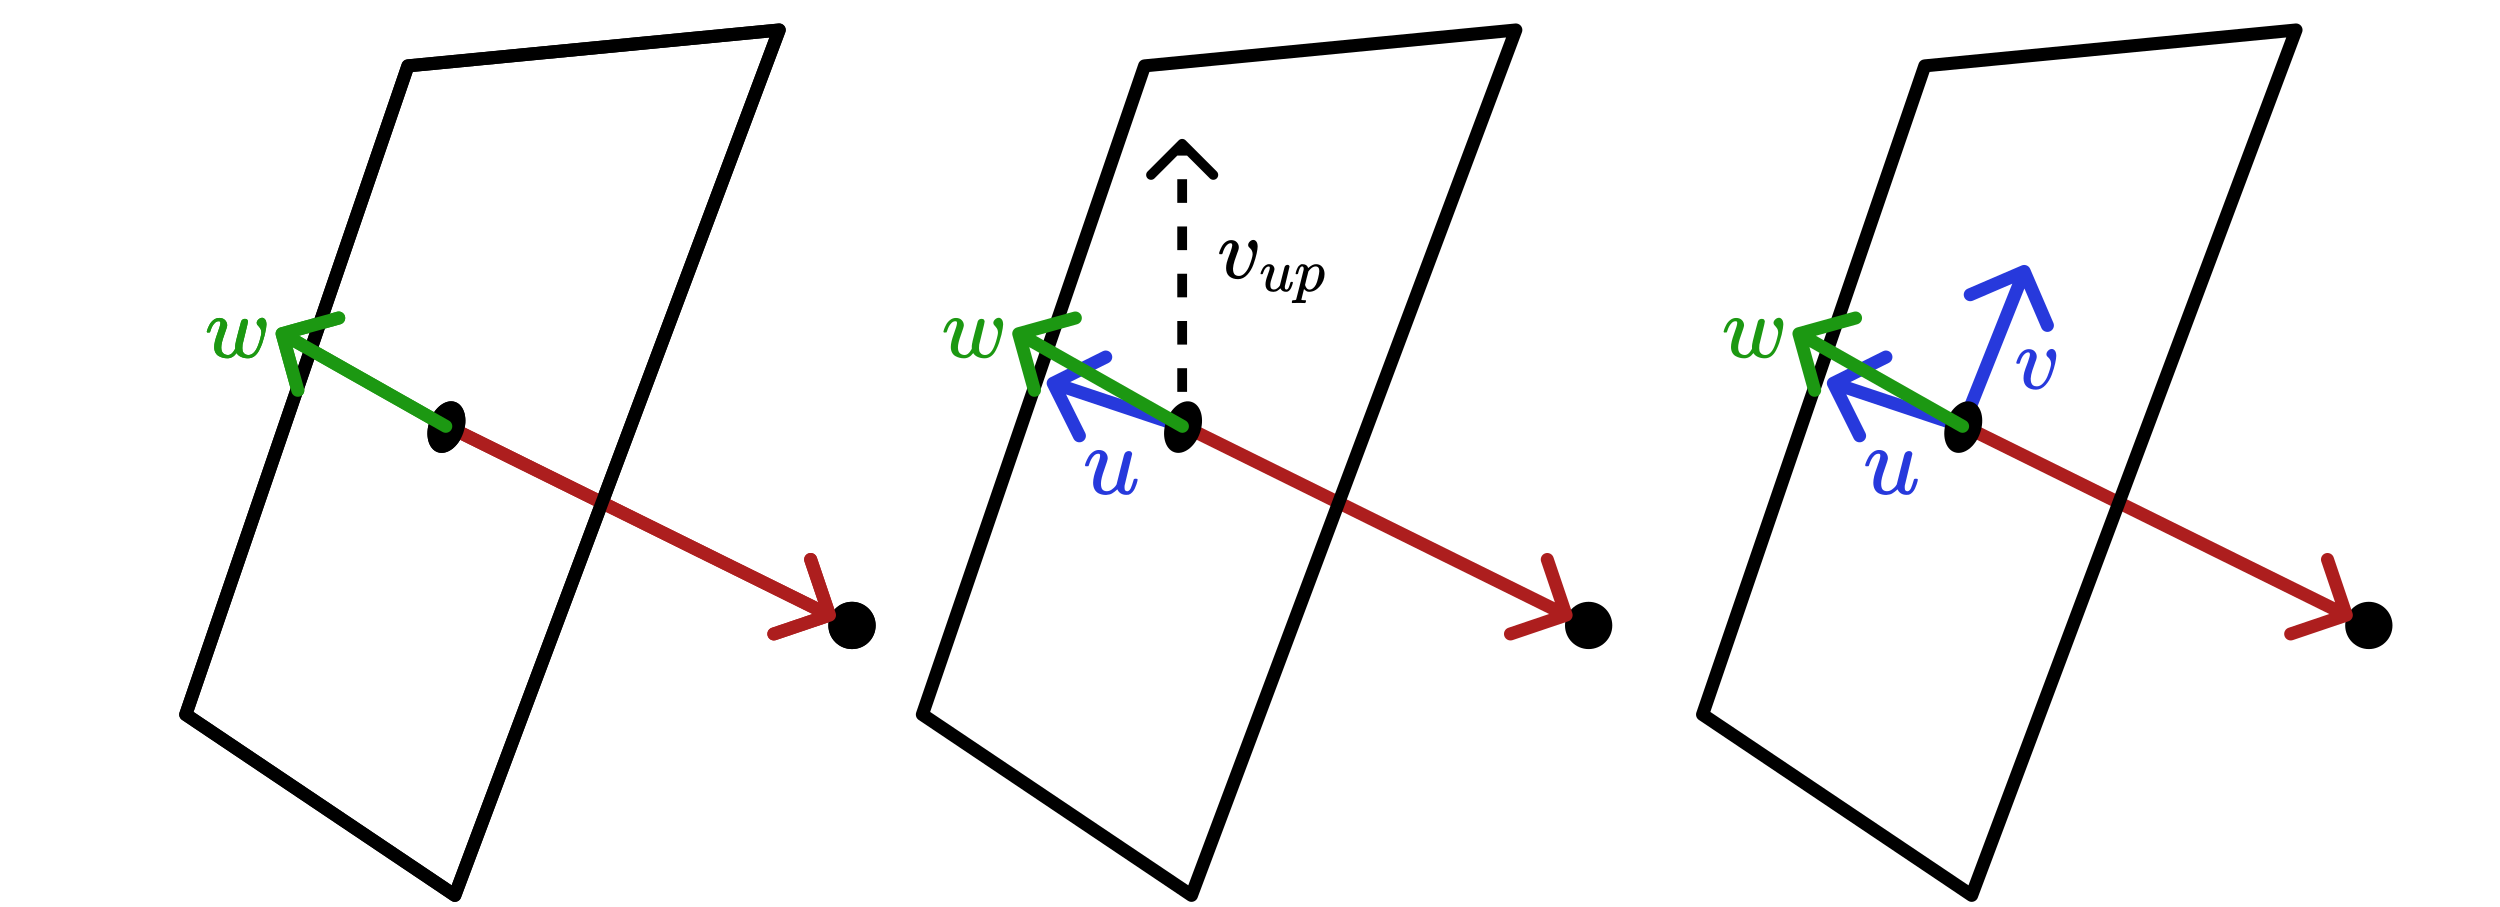 <svg width="100%" viewBox="0 0 1533 556" fill="none" xmlns="http://www.w3.org/2000/svg">
<circle cx="522.452" cy="383.524" r="14.5" fill="black"/>
<path d="M275.14 257.31C273.159 256.331 270.76 257.143 269.781 259.123C268.802 261.103 269.614 263.502 271.595 264.481L275.14 257.31ZM509.917 380.984C512.009 380.276 513.132 378.005 512.424 375.913L500.884 341.812C500.176 339.72 497.906 338.597 495.813 339.305C493.721 340.013 492.598 342.284 493.306 344.376L503.564 374.688L473.252 384.945C471.16 385.653 470.037 387.924 470.745 390.016C471.453 392.109 473.724 393.231 475.816 392.523L509.917 380.984ZM271.595 264.481L506.862 380.781L510.407 373.609L275.14 257.31L271.595 264.481Z" fill="#AD1E1E"/>
<path d="M113.892 438.154L250.146 40.391L477.802 18.387L278.921 549.02L113.892 438.154Z" stroke="black" stroke-width="8" stroke-linecap="round" stroke-linejoin="round"/>
<path d="M157.398 198.029C157.398 197.262 157.745 196.55 158.438 195.893C159.132 195.235 159.899 194.888 160.739 194.852C161.396 194.852 161.998 195.181 162.546 195.838C163.094 196.495 163.386 197.536 163.422 198.96C163.422 200.018 163.075 202.118 162.382 205.258C161.834 207.303 161.341 208.982 160.903 210.297C160.465 211.611 159.826 213.09 158.986 214.733C158.146 216.376 157.142 217.617 155.974 218.457C154.805 219.297 153.491 219.717 152.03 219.717C150.424 219.717 149 219.425 147.758 218.841C146.517 218.256 145.623 217.471 145.075 216.485C145.038 216.522 144.984 216.595 144.911 216.705C143.414 218.713 141.588 219.717 139.434 219.717C138.484 219.717 137.572 219.607 136.695 219.388C135.819 219.169 134.961 218.822 134.121 218.348C133.281 217.873 132.606 217.161 132.095 216.212C131.584 215.262 131.328 214.112 131.328 212.761C131.328 210.79 131.949 208.124 133.19 204.765C134.432 201.406 135.071 199.27 135.107 198.357C135.107 198.321 135.107 198.284 135.107 198.248C135.107 197.919 135.107 197.7 135.107 197.59C135.107 197.481 135.034 197.353 134.888 197.207C134.742 197.061 134.541 196.988 134.285 196.988H134.066C133.227 196.988 132.46 197.335 131.766 198.029C131.072 198.722 130.525 199.471 130.123 200.274C129.721 201.077 129.411 201.844 129.192 202.574C128.973 203.305 128.827 203.706 128.754 203.779C128.681 203.852 128.389 203.889 127.878 203.889H127.111C126.892 203.67 126.782 203.505 126.782 203.396C126.782 203.177 126.928 202.666 127.22 201.862C127.512 201.059 127.932 200.128 128.48 199.069C129.028 198.01 129.831 197.061 130.89 196.221C131.949 195.381 133.135 194.962 134.45 194.962C136.02 194.962 137.225 195.418 138.065 196.331C138.904 197.244 139.324 198.302 139.324 199.507C139.324 200.165 138.722 202.136 137.517 205.422C136.312 208.708 135.709 211.246 135.709 213.035C135.709 214.715 136.093 215.901 136.86 216.595C137.626 217.289 138.594 217.654 139.762 217.69C141.332 217.69 142.72 216.577 143.925 214.35L144.199 213.857V212.597C144.199 212.487 144.199 212.323 144.199 212.104C144.199 211.885 144.217 211.739 144.253 211.666C144.29 211.593 144.308 211.465 144.308 211.282C144.308 211.1 144.326 210.936 144.363 210.79C144.399 210.644 144.454 210.406 144.527 210.078C144.6 209.749 144.655 209.439 144.691 209.147C144.728 208.854 144.838 208.416 145.02 207.832C145.203 207.248 145.349 206.664 145.458 206.079C145.568 205.495 145.769 204.71 146.061 203.724C147.12 199.562 147.722 197.317 147.868 196.988C148.343 196.002 149.128 195.509 150.223 195.509C150.917 195.509 151.391 195.692 151.647 196.057C151.903 196.422 152.049 196.769 152.085 197.097C152.085 197.572 151.556 199.909 150.497 204.108C149.438 208.307 148.854 210.717 148.744 211.337C148.671 211.739 148.635 212.378 148.635 213.254V213.638C148.635 214.185 148.69 214.715 148.799 215.226C148.909 215.737 149.255 216.266 149.84 216.814C150.424 217.362 151.245 217.654 152.304 217.69C154.897 217.69 156.96 215.463 158.493 211.009C158.822 210.169 159.187 208.982 159.588 207.449C159.99 205.915 160.209 204.82 160.246 204.163C160.246 202.958 160.008 202.008 159.534 201.315C159.059 200.621 158.584 200.037 158.11 199.562C157.635 199.087 157.398 198.576 157.398 198.029Z" fill="#1C9812"/>
<ellipse cx="273.745" cy="261.896" rx="10.936" ry="16.312" transform="rotate(19.299 273.745 261.896)" fill="black"/>
<path d="M271.369 264.88C273.291 265.968 275.732 265.291 276.82 263.368C277.908 261.445 277.231 259.005 275.308 257.917L271.369 264.88ZM171.929 200.773C169.8 201.364 168.553 203.568 169.143 205.697L178.764 240.388C179.354 242.516 181.558 243.764 183.687 243.173C185.816 242.583 187.063 240.379 186.473 238.25L177.921 207.413L208.758 198.862C210.886 198.272 212.133 196.067 211.543 193.939C210.953 191.81 208.748 190.563 206.62 191.153L171.929 200.773ZM275.308 257.917L174.968 201.146L171.028 208.109L271.369 264.88L275.308 257.917Z" fill="#1C9812"/>
<circle cx="522.452" cy="383.524" r="14.5" fill="black"/>
<path d="M275.14 257.31C273.159 256.331 270.76 257.143 269.781 259.123C268.802 261.103 269.614 263.502 271.595 264.481L275.14 257.31ZM509.917 380.984C512.009 380.276 513.132 378.005 512.424 375.913L500.884 341.812C500.176 339.72 497.906 338.597 495.813 339.305C493.721 340.013 492.598 342.284 493.306 344.376L503.564 374.688L473.252 384.945C471.16 385.653 470.037 387.924 470.745 390.016C471.453 392.109 473.724 393.231 475.816 392.523L509.917 380.984ZM271.595 264.481L506.862 380.781L510.407 373.609L275.14 257.31L271.595 264.481Z" fill="#AD1E1E"/>
<path d="M113.892 438.154L250.146 40.391L477.802 18.387L278.921 549.02L113.892 438.154Z" stroke="black" stroke-width="8" stroke-linecap="round" stroke-linejoin="round"/>
<path d="M157.398 198.029C157.398 197.262 157.745 196.55 158.438 195.893C159.132 195.235 159.899 194.888 160.739 194.852C161.396 194.852 161.998 195.181 162.546 195.838C163.094 196.495 163.386 197.536 163.422 198.96C163.422 200.018 163.075 202.118 162.382 205.258C161.834 207.303 161.341 208.982 160.903 210.297C160.465 211.611 159.826 213.09 158.986 214.733C158.146 216.376 157.142 217.617 155.974 218.457C154.805 219.297 153.491 219.717 152.03 219.717C150.424 219.717 149 219.425 147.758 218.841C146.517 218.256 145.623 217.471 145.075 216.485C145.038 216.522 144.984 216.595 144.911 216.705C143.414 218.713 141.588 219.717 139.434 219.717C138.484 219.717 137.572 219.607 136.695 219.388C135.819 219.169 134.961 218.822 134.121 218.348C133.281 217.873 132.606 217.161 132.095 216.212C131.584 215.262 131.328 214.112 131.328 212.761C131.328 210.79 131.949 208.124 133.19 204.765C134.432 201.406 135.071 199.27 135.107 198.357C135.107 198.321 135.107 198.284 135.107 198.248C135.107 197.919 135.107 197.7 135.107 197.59C135.107 197.481 135.034 197.353 134.888 197.207C134.742 197.061 134.541 196.988 134.285 196.988H134.066C133.227 196.988 132.46 197.335 131.766 198.029C131.072 198.722 130.525 199.471 130.123 200.274C129.721 201.077 129.411 201.844 129.192 202.574C128.973 203.305 128.827 203.706 128.754 203.779C128.681 203.852 128.389 203.889 127.878 203.889H127.111C126.892 203.67 126.782 203.505 126.782 203.396C126.782 203.177 126.928 202.666 127.22 201.862C127.512 201.059 127.932 200.128 128.48 199.069C129.028 198.01 129.831 197.061 130.89 196.221C131.949 195.381 133.135 194.962 134.45 194.962C136.02 194.962 137.225 195.418 138.065 196.331C138.904 197.244 139.324 198.302 139.324 199.507C139.324 200.165 138.722 202.136 137.517 205.422C136.312 208.708 135.709 211.246 135.709 213.035C135.709 214.715 136.093 215.901 136.86 216.595C137.626 217.289 138.594 217.654 139.762 217.69C141.332 217.69 142.72 216.577 143.925 214.35L144.199 213.857V212.597C144.199 212.487 144.199 212.323 144.199 212.104C144.199 211.885 144.217 211.739 144.253 211.666C144.29 211.593 144.308 211.465 144.308 211.282C144.308 211.1 144.326 210.936 144.363 210.79C144.399 210.644 144.454 210.406 144.527 210.078C144.6 209.749 144.655 209.439 144.691 209.147C144.728 208.854 144.838 208.416 145.02 207.832C145.203 207.248 145.349 206.664 145.458 206.079C145.568 205.495 145.769 204.71 146.061 203.724C147.12 199.562 147.722 197.317 147.868 196.988C148.343 196.002 149.128 195.509 150.223 195.509C150.917 195.509 151.391 195.692 151.647 196.057C151.903 196.422 152.049 196.769 152.085 197.097C152.085 197.572 151.556 199.909 150.497 204.108C149.438 208.307 148.854 210.717 148.744 211.337C148.671 211.739 148.635 212.378 148.635 213.254V213.638C148.635 214.185 148.69 214.715 148.799 215.226C148.909 215.737 149.255 216.266 149.84 216.814C150.424 217.362 151.245 217.654 152.304 217.69C154.897 217.69 156.96 215.463 158.493 211.009C158.822 210.169 159.187 208.982 159.588 207.449C159.99 205.915 160.209 204.82 160.246 204.163C160.246 202.958 160.008 202.008 159.534 201.315C159.059 200.621 158.584 200.037 158.11 199.562C157.635 199.087 157.398 198.576 157.398 198.029Z" fill="#1C9812"/>
<ellipse cx="273.745" cy="261.896" rx="10.936" ry="16.312" transform="rotate(19.299 273.745 261.896)" fill="black"/>
<path d="M271.369 264.88C273.291 265.968 275.732 265.291 276.82 263.368C277.908 261.445 277.231 259.005 275.308 257.917L271.369 264.88ZM171.929 200.773C169.8 201.364 168.553 203.568 169.143 205.697L178.764 240.388C179.354 242.516 181.558 243.764 183.687 243.173C185.816 242.583 187.063 240.379 186.473 238.25L177.921 207.413L208.758 198.862C210.886 198.272 212.133 196.067 211.543 193.939C210.953 191.81 208.748 190.563 206.62 191.153L171.929 200.773ZM275.308 257.917L174.968 201.146L171.028 208.109L271.369 264.88L275.308 257.917Z" fill="#1C9812"/>
<path d="M725.968 87.115C725.383 86.529 724.433 86.529 723.847 87.115L714.301 96.661C713.715 97.247 713.715 98.197 714.301 98.782C714.887 99.368 715.837 99.368 716.422 98.782L724.908 90.297L733.393 98.782C733.979 99.368 734.929 99.368 735.514 98.782C736.1 98.197 736.1 97.247 735.514 96.661L725.968 87.115ZM726.408 262.007L726.408 254.764L723.408 254.764L723.408 262.007L726.408 262.007ZM726.408 240.278L726.408 225.792L723.408 225.792L723.408 240.278L726.408 240.278ZM726.408 211.306L726.408 196.82L723.408 196.82L723.408 211.306L726.408 211.306ZM726.408 182.334L726.408 167.848L723.408 167.848L723.408 182.334L726.408 182.334ZM726.408 153.362L726.408 138.876L723.408 138.876L723.408 153.362L726.408 153.362ZM726.408 124.391L726.408 109.905L723.408 109.905L723.408 124.391L726.408 124.391ZM726.408 95.419L726.408 88.176L723.408 88.176L723.408 95.419L726.408 95.419ZM727.029 86.055C725.857 84.883 723.958 84.883 722.786 86.055L703.695 105.146C702.523 106.318 702.523 108.217 703.695 109.389C704.866 110.561 706.766 110.561 707.937 109.389L724.908 92.418L741.878 109.389C743.05 110.561 744.949 110.561 746.121 109.389C747.292 108.217 747.292 106.318 746.121 105.146L727.029 86.055ZM727.908 262.007L727.908 254.764L721.908 254.764L721.908 262.007L727.908 262.007ZM727.908 240.278L727.908 225.792L721.908 225.792L721.908 240.278L727.908 240.278ZM727.908 211.306L727.908 196.82L721.908 196.82L721.908 211.306L727.908 211.306ZM727.908 182.334L727.908 167.848L721.908 167.848L721.908 182.334L727.908 182.334ZM727.908 153.362L727.908 138.876L721.908 138.876L721.908 153.362L727.908 153.362ZM727.908 124.391L727.908 109.905L721.908 109.905L721.908 124.391L727.908 124.391ZM727.908 95.419L727.908 88.176L721.908 88.176L721.908 95.419L727.908 95.419Z" fill="black"/>
<circle cx="974.155" cy="383.524" r="14.5" fill="black"/>
<path d="M726.842 257.31C724.862 256.331 722.463 257.143 721.484 259.123C720.505 261.103 721.317 263.502 723.297 264.481L726.842 257.31ZM961.62 380.984C963.712 380.276 964.834 378.005 964.126 375.913L952.587 341.812C951.879 339.72 949.608 338.597 947.516 339.305C945.423 340.013 944.301 342.284 945.009 344.376L955.266 374.688L924.955 384.945C922.862 385.653 921.74 387.924 922.448 390.016C923.156 392.109 925.426 393.231 927.519 392.523L961.62 380.984ZM723.297 264.481L958.565 380.781L962.11 373.609L726.842 257.31L723.297 264.481Z" fill="#AD1E1E"/>
<path d="M565.594 438.154L701.849 40.391L929.505 18.387L730.624 549.02L565.594 438.154Z" stroke="black" stroke-width="8" stroke-linecap="round" stroke-linejoin="round"/>
<path d="M665.3 285.363C665.3 285.038 665.483 284.409 665.848 283.475C666.214 282.541 666.722 281.484 667.371 280.307C668.021 279.129 668.915 278.113 670.052 277.26C671.189 276.408 672.388 275.961 673.647 275.92C675.515 275.92 676.916 276.428 677.85 277.443C678.784 278.459 679.252 279.657 679.252 281.038C679.252 281.769 678.561 284.043 677.18 287.861C675.799 291.679 675.109 294.542 675.109 296.451C675.109 298.198 675.393 299.416 675.962 300.107C676.53 300.797 677.383 301.163 678.52 301.203C679.658 301.244 680.734 300.899 681.749 300.168C682.765 299.437 683.516 298.746 684.004 298.096L684.674 297.061C684.755 296.898 685.527 293.811 686.989 287.8C688.207 282.926 688.938 280.083 689.182 279.271C689.426 278.459 689.71 277.87 690.035 277.504C690.726 276.895 691.457 276.59 692.228 276.59C692.919 276.59 693.426 276.793 693.751 277.2C694.076 277.606 694.239 277.992 694.239 278.357L689.609 297.731C689.568 297.934 689.548 298.259 689.548 298.706C689.548 299.721 689.69 300.391 689.974 300.716C690.258 301.041 690.685 301.224 691.254 301.264C692.147 301.143 692.858 300.513 693.386 299.376C693.914 298.239 694.523 296.451 695.214 294.014C695.295 293.69 695.701 293.527 696.432 293.527C697.204 293.527 697.59 293.71 697.59 294.075C697.549 294.278 697.508 294.563 697.468 294.928C697.427 295.294 697.244 295.944 696.919 296.878C696.595 297.812 696.249 298.685 695.884 299.498C695.518 300.31 695.01 301.082 694.361 301.813C693.711 302.544 692.98 303.051 692.167 303.336C691.842 303.417 691.355 303.458 690.705 303.458C688.025 303.458 686.177 302.32 685.161 300.046C685.08 300.087 684.857 300.29 684.491 300.655C684.125 301.021 683.76 301.325 683.394 301.569C683.029 301.813 682.582 302.117 682.054 302.483C681.526 302.848 680.937 303.092 680.287 303.214C679.637 303.336 678.947 303.437 678.216 303.519C676.429 303.519 674.845 303.153 673.464 302.422C671.352 301.163 670.296 299.01 670.296 295.964C670.296 293.649 671.007 290.623 672.428 286.886C673.85 283.15 674.56 280.774 674.56 279.758C674.56 279.718 674.56 279.677 674.56 279.636C674.56 279.271 674.56 279.027 674.56 278.905C674.56 278.784 674.479 278.641 674.317 278.479C674.154 278.316 673.931 278.235 673.647 278.235H673.403C672.469 278.235 671.616 278.621 670.844 279.393C670.072 280.164 669.463 280.997 669.016 281.891C668.57 282.784 668.224 283.637 667.981 284.449C667.737 285.262 667.575 285.709 667.493 285.79C667.412 285.871 667.087 285.912 666.519 285.912H665.666C665.422 285.668 665.3 285.485 665.3 285.363Z" fill="#2739DC"/>
<path d="M609.101 198.029C609.101 197.262 609.447 196.55 610.141 195.893C610.835 195.235 611.602 194.888 612.441 194.852C613.099 194.852 613.701 195.181 614.249 195.838C614.797 196.495 615.089 197.536 615.125 198.96C615.125 200.018 614.778 202.118 614.085 205.258C613.537 207.303 613.044 208.982 612.606 210.297C612.168 211.611 611.529 213.09 610.689 214.733C609.849 216.376 608.845 217.617 607.677 218.457C606.508 219.297 605.194 219.717 603.733 219.717C602.127 219.717 600.703 219.425 599.461 218.841C598.22 218.256 597.325 217.471 596.778 216.485C596.741 216.522 596.686 216.595 596.613 216.705C595.116 218.713 593.291 219.717 591.137 219.717C590.187 219.717 589.274 219.607 588.398 219.388C587.522 219.169 586.664 218.822 585.824 218.348C584.984 217.873 584.309 217.161 583.798 216.212C583.286 215.262 583.031 214.112 583.031 212.761C583.031 210.79 583.652 208.124 584.893 204.765C586.134 201.406 586.773 199.27 586.81 198.357C586.81 198.321 586.81 198.284 586.81 198.248C586.81 197.919 586.81 197.7 586.81 197.59C586.81 197.481 586.737 197.353 586.591 197.207C586.445 197.061 586.244 196.988 585.988 196.988H585.769C584.93 196.988 584.163 197.335 583.469 198.029C582.775 198.722 582.228 199.471 581.826 200.274C581.424 201.077 581.114 201.844 580.895 202.574C580.676 203.305 580.53 203.706 580.457 203.779C580.384 203.852 580.092 203.889 579.58 203.889H578.814C578.595 203.67 578.485 203.505 578.485 203.396C578.485 203.177 578.631 202.666 578.923 201.862C579.215 201.059 579.635 200.128 580.183 199.069C580.731 198.01 581.534 197.061 582.593 196.221C583.652 195.381 584.838 194.962 586.153 194.962C587.723 194.962 588.928 195.418 589.767 196.331C590.607 197.244 591.027 198.302 591.027 199.507C591.027 200.165 590.425 202.136 589.22 205.422C588.015 208.708 587.412 211.246 587.412 213.035C587.412 214.715 587.796 215.901 588.562 216.595C589.329 217.289 590.297 217.654 591.465 217.69C593.035 217.69 594.423 216.577 595.628 214.35L595.901 213.857V212.597C595.901 212.487 595.901 212.323 595.901 212.104C595.901 211.885 595.92 211.739 595.956 211.666C595.993 211.593 596.011 211.465 596.011 211.282C596.011 211.1 596.029 210.936 596.066 210.79C596.102 210.644 596.157 210.406 596.23 210.078C596.303 209.749 596.358 209.439 596.394 209.147C596.431 208.854 596.54 208.416 596.723 207.832C596.906 207.248 597.052 206.664 597.161 206.079C597.271 205.495 597.471 204.71 597.764 203.724C598.822 199.562 599.425 197.317 599.571 196.988C600.046 196.002 600.831 195.509 601.926 195.509C602.62 195.509 603.094 195.692 603.35 196.057C603.606 196.422 603.752 196.769 603.788 197.097C603.788 197.572 603.259 199.909 602.2 204.108C601.141 208.307 600.557 210.717 600.447 211.337C600.374 211.739 600.338 212.378 600.338 213.254V213.638C600.338 214.185 600.392 214.715 600.502 215.226C600.612 215.737 600.958 216.266 601.543 216.814C602.127 217.362 602.948 217.654 604.007 217.69C606.6 217.69 608.662 215.463 610.196 211.009C610.525 210.169 610.89 208.982 611.291 207.449C611.693 205.915 611.912 204.82 611.949 204.163C611.949 202.958 611.711 202.008 611.237 201.315C610.762 200.621 610.287 200.037 609.813 199.562C609.338 199.087 609.101 198.576 609.101 198.029Z" fill="#1C9812"/>
<path d="M755.607 150.456C755.607 149.572 755.271 149.131 754.6 149.131C753.752 149.131 752.868 149.643 751.949 150.668C751.031 151.693 750.271 153.265 749.67 155.385C749.635 155.421 749.599 155.474 749.564 155.545C749.529 155.615 749.511 155.668 749.511 155.704C749.511 155.739 749.476 155.774 749.405 155.81C749.334 155.845 749.281 155.863 749.246 155.863C749.211 155.863 749.14 155.863 749.034 155.863C748.928 155.863 748.787 155.863 748.61 155.863H747.868C747.656 155.651 747.55 155.491 747.55 155.385C747.55 155.138 747.691 154.626 747.974 153.848C748.257 153.071 748.681 152.152 749.246 151.092C749.811 150.032 750.589 149.131 751.578 148.389C752.568 147.646 753.681 147.258 754.918 147.222C756.402 147.222 757.551 147.646 758.363 148.495C759.176 149.343 759.6 150.332 759.635 151.463C759.635 152.064 759.582 152.523 759.476 152.841C759.476 153.053 759.211 153.831 758.681 155.173C758.151 156.516 757.604 158.089 757.038 159.891C756.473 161.693 756.155 163.266 756.084 164.609C756.084 165.563 756.172 166.34 756.349 166.941C756.808 168.461 757.922 169.22 759.688 169.22C760.996 169.22 762.215 168.62 763.346 167.418C764.477 166.217 765.36 164.821 765.996 163.231C766.632 161.64 767.145 160.174 767.534 158.831C767.922 157.488 768.117 156.516 768.117 155.916C768.117 155.103 767.975 154.396 767.693 153.795C767.41 153.195 767.092 152.735 766.738 152.417C766.385 152.099 766.067 151.781 765.784 151.463C765.502 151.145 765.36 150.756 765.36 150.297C765.36 149.519 765.696 148.795 766.367 148.123C767.039 147.452 767.763 147.116 768.541 147.116C769.212 147.116 769.813 147.434 770.343 148.07C770.873 148.707 771.156 149.731 771.191 151.145C771.191 152.099 770.979 153.566 770.555 155.545C770.131 157.523 769.477 159.732 768.594 162.17C767.71 164.609 766.456 166.711 764.83 168.478C763.205 170.245 761.332 171.146 759.211 171.182C756.95 171.182 755.148 170.599 753.805 169.432C752.497 168.302 751.843 166.623 751.843 164.397C751.843 163.301 751.985 162.17 752.267 161.004C752.55 159.838 753.275 157.771 754.441 154.802C755.218 152.541 755.607 151.092 755.607 150.456Z" fill="black"/>
<path d="M772.932 167.794C772.932 167.594 773.045 167.207 773.269 166.632C773.494 166.058 773.807 165.408 774.206 164.684C774.606 163.959 775.156 163.334 775.855 162.81C776.555 162.285 777.292 162.01 778.066 161.985C779.216 161.985 780.078 162.298 780.652 162.922C781.227 163.547 781.514 164.284 781.514 165.133C781.514 165.583 781.089 166.982 780.24 169.331C779.391 171.679 778.966 173.44 778.966 174.615C778.966 175.689 779.141 176.439 779.49 176.863C779.84 177.288 780.365 177.513 781.064 177.538C781.764 177.563 782.426 177.35 783.051 176.901C783.675 176.451 784.137 176.026 784.437 175.627L784.85 174.989C784.9 174.89 785.374 172.991 786.274 169.293C787.023 166.295 787.473 164.546 787.623 164.046C787.773 163.547 787.948 163.184 788.147 162.96C788.572 162.585 789.022 162.397 789.497 162.397C789.921 162.397 790.234 162.522 790.433 162.772C790.633 163.022 790.733 163.259 790.733 163.484L787.885 175.402C787.86 175.527 787.848 175.726 787.848 176.001C787.848 176.626 787.935 177.038 788.11 177.238C788.285 177.438 788.547 177.55 788.897 177.575C789.447 177.5 789.884 177.113 790.209 176.414C790.533 175.714 790.908 174.615 791.333 173.116C791.383 172.916 791.633 172.816 792.082 172.816C792.557 172.816 792.794 172.928 792.794 173.153C792.769 173.278 792.745 173.453 792.72 173.678C792.695 173.903 792.582 174.302 792.382 174.877C792.182 175.452 791.97 175.989 791.745 176.488C791.52 176.988 791.208 177.463 790.808 177.913C790.408 178.362 789.959 178.675 789.459 178.849C789.259 178.899 788.959 178.924 788.56 178.924C786.911 178.924 785.774 178.225 785.149 176.826C785.099 176.851 784.962 176.976 784.737 177.201C784.512 177.425 784.287 177.613 784.063 177.763C783.838 177.913 783.563 178.1 783.238 178.325C782.913 178.55 782.551 178.7 782.151 178.775C781.752 178.849 781.327 178.912 780.877 178.962C779.778 178.962 778.803 178.737 777.954 178.287C776.655 177.513 776.005 176.189 776.005 174.315C776.005 172.891 776.442 171.029 777.317 168.731C778.191 166.432 778.628 164.971 778.628 164.346C778.628 164.321 778.628 164.296 778.628 164.271C778.628 164.046 778.628 163.897 778.628 163.822C778.628 163.747 778.579 163.659 778.479 163.559C778.379 163.459 778.241 163.409 778.066 163.409H777.916C777.342 163.409 776.817 163.647 776.342 164.121C775.868 164.596 775.493 165.108 775.218 165.658C774.943 166.208 774.731 166.732 774.581 167.232C774.431 167.732 774.331 168.006 774.281 168.056C774.231 168.106 774.031 168.131 773.682 168.131H773.157C773.007 167.981 772.932 167.869 772.932 167.794Z" fill="black"/>
<path d="M794.443 167.794C794.468 167.719 794.493 167.619 794.518 167.494C794.543 167.37 794.606 167.095 794.706 166.67C794.806 166.245 794.931 165.858 795.08 165.508C795.23 165.158 795.418 164.746 795.643 164.272C795.867 163.797 796.117 163.422 796.392 163.147C796.667 162.872 796.992 162.598 797.367 162.323C797.741 162.048 798.154 161.936 798.603 161.985C800.477 161.985 801.676 162.785 802.201 164.384L802.576 164.047C804.125 162.673 805.599 161.985 806.998 161.985C808.622 161.985 809.896 162.573 810.82 163.747C811.745 164.921 812.207 166.345 812.207 168.019C812.207 170.717 811.258 173.203 809.359 175.477C807.46 177.75 805.311 178.9 802.913 178.925C802.363 178.925 801.876 178.85 801.451 178.7C801.177 178.575 800.889 178.388 800.589 178.138C800.29 177.888 800.052 177.676 799.877 177.501L799.615 177.201C799.59 177.226 799.315 178.313 798.791 180.461C798.266 182.61 798.004 183.697 798.004 183.722C798.004 183.872 798.104 183.959 798.303 183.984C798.503 184.009 798.966 184.046 799.69 184.096H800.627C800.777 184.271 800.852 184.384 800.852 184.434C800.852 184.484 800.814 184.709 800.739 185.108C800.664 185.408 800.589 185.595 800.515 185.67C800.44 185.745 800.277 185.795 800.027 185.82C799.977 185.82 799.84 185.82 799.615 185.82C799.39 185.82 798.966 185.808 798.341 185.783C797.716 185.758 796.942 185.745 796.017 185.745C794.269 185.745 793.157 185.77 792.682 185.82H792.382C792.207 185.645 792.12 185.508 792.12 185.408C792.17 184.734 792.332 184.296 792.607 184.096H793.357C794.206 184.071 794.693 183.922 794.818 183.647C794.893 183.497 795.655 180.511 797.104 174.69C798.553 168.869 799.315 165.783 799.39 165.433C799.415 165.308 799.428 165.133 799.428 164.909C799.428 163.884 799.115 163.372 798.491 163.372C797.941 163.372 797.479 163.722 797.104 164.421C796.729 165.121 796.442 165.883 796.242 166.707C796.042 167.532 795.892 167.982 795.793 168.057C795.743 168.107 795.543 168.132 795.193 168.132H794.668C794.518 167.982 794.443 167.869 794.443 167.794ZM800.252 174.727C800.802 176.626 801.726 177.576 803.025 177.576C803.775 177.576 804.499 177.288 805.199 176.714C805.899 176.139 806.473 175.414 806.923 174.54C807.373 173.691 807.822 172.341 808.272 170.493C808.722 168.644 808.959 167.27 808.984 166.37V166.145C808.984 164.297 808.222 163.372 806.698 163.372C806.423 163.372 806.148 163.41 805.874 163.485C805.599 163.559 805.324 163.672 805.049 163.822C804.774 163.972 804.524 164.134 804.3 164.309C804.075 164.484 803.862 164.671 803.663 164.871C803.463 165.071 803.275 165.258 803.1 165.433C802.925 165.608 802.788 165.783 802.688 165.958C802.588 166.133 802.488 166.258 802.388 166.333L802.276 166.483C802.276 166.508 802.238 166.683 802.163 167.007C802.089 167.332 801.951 167.882 801.751 168.656C801.551 169.431 801.376 170.08 801.227 170.605C800.577 173.253 800.252 174.627 800.252 174.727Z" fill="black"/>
<path d="M723.703 265.282C725.798 265.982 728.064 264.852 728.765 262.757C729.466 260.662 728.335 258.395 726.24 257.695L723.703 265.282ZM644.028 231.432C642.051 232.418 641.247 234.82 642.233 236.797L658.3 269.013C659.286 270.99 661.688 271.793 663.665 270.807C665.642 269.821 666.445 267.419 665.459 265.442L651.177 236.806L679.814 222.525C681.791 221.539 682.594 219.137 681.608 217.16C680.622 215.183 678.22 214.38 676.243 215.365L644.028 231.432ZM726.24 257.695L647.082 231.218L644.544 238.805L723.703 265.282L726.24 257.695Z" fill="#2739DC"/>
<ellipse cx="725.448" cy="261.896" rx="10.936" ry="16.312" transform="rotate(19.299 725.448 261.896)" fill="black"/>
<path d="M723.072 264.88C724.994 265.968 727.435 265.291 728.523 263.368C729.611 261.445 728.934 259.005 727.011 257.917L723.072 264.88ZM623.632 200.773C621.503 201.364 620.256 203.568 620.846 205.697L630.467 240.388C631.057 242.516 633.261 243.764 635.39 243.173C637.519 242.583 638.766 240.379 638.176 238.25L629.624 207.413L660.46 198.862C662.589 198.272 663.836 196.067 663.246 193.939C662.656 191.81 660.451 190.563 658.323 191.153L623.632 200.773ZM727.011 257.917L626.67 201.146L622.731 208.109L723.072 264.88L727.011 257.917Z" fill="#1C9812"/>
<circle cx="1452.57" cy="383.524" r="14.5" fill="black"/>
<path d="M1205.26 257.31C1203.28 256.331 1200.88 257.143 1199.9 259.123C1198.92 261.103 1199.74 263.502 1201.72 264.481L1205.26 257.31ZM1440.04 380.984C1442.13 380.276 1443.25 378.005 1442.55 375.913L1431.01 341.812C1430.3 339.72 1428.03 338.597 1425.94 339.305C1423.84 340.013 1422.72 342.284 1423.43 344.376L1433.69 374.688L1403.37 384.945C1401.28 385.653 1400.16 387.924 1400.87 390.016C1401.58 392.109 1403.85 393.231 1405.94 392.523L1440.04 380.984ZM1201.72 264.481L1436.98 380.781L1440.53 373.609L1205.26 257.31L1201.72 264.481Z" fill="#AD1E1E"/>
<path d="M1044.01 438.154L1180.27 40.391L1407.92 18.387L1209.04 549.02L1044.01 438.154Z" stroke="black" stroke-width="8" stroke-linecap="round" stroke-linejoin="round"/>
<path d="M1244.74 217.444C1244.74 216.527 1244.39 216.069 1243.69 216.069C1242.81 216.069 1241.9 216.601 1240.94 217.664C1239.99 218.727 1239.2 220.359 1238.58 222.559C1238.54 222.596 1238.51 222.651 1238.47 222.724C1238.43 222.797 1238.41 222.852 1238.41 222.889C1238.41 222.926 1238.38 222.962 1238.3 222.999C1238.23 223.036 1238.18 223.054 1238.14 223.054C1238.1 223.054 1238.03 223.054 1237.92 223.054C1237.81 223.054 1237.66 223.054 1237.48 223.054H1236.71C1236.49 222.834 1236.38 222.669 1236.38 222.559C1236.38 222.302 1236.53 221.771 1236.82 220.964C1237.11 220.157 1237.55 219.204 1238.14 218.104C1238.73 217.004 1239.53 216.069 1240.56 215.299C1241.59 214.529 1242.74 214.126 1244.02 214.089C1245.56 214.089 1246.76 214.529 1247.6 215.409C1248.44 216.289 1248.88 217.316 1248.92 218.489C1248.92 219.112 1248.86 219.589 1248.75 219.919C1248.75 220.139 1248.48 220.946 1247.93 222.339C1247.38 223.732 1246.81 225.364 1246.22 227.234C1245.64 229.104 1245.31 230.736 1245.23 232.129C1245.23 233.119 1245.33 233.926 1245.51 234.549C1245.99 236.126 1247.14 236.914 1248.97 236.914C1250.33 236.914 1251.6 236.291 1252.77 235.044C1253.94 233.797 1254.86 232.349 1255.52 230.699C1256.18 229.049 1256.71 227.527 1257.11 226.134C1257.52 224.741 1257.72 223.732 1257.72 223.109C1257.72 222.266 1257.57 221.532 1257.28 220.909C1256.99 220.286 1256.66 219.809 1256.29 219.479C1255.92 219.149 1255.59 218.819 1255.3 218.489C1255.01 218.159 1254.86 217.756 1254.86 217.279C1254.86 216.472 1255.21 215.721 1255.9 215.024C1256.6 214.327 1257.35 213.979 1258.16 213.979C1258.86 213.979 1259.48 214.309 1260.03 214.969C1260.58 215.629 1260.87 216.692 1260.91 218.159C1260.91 219.149 1260.69 220.671 1260.25 222.724C1259.81 224.777 1259.13 227.069 1258.21 229.599C1257.3 232.129 1256 234.311 1254.31 236.144C1252.62 237.978 1250.68 238.913 1248.48 238.949C1246.13 238.949 1244.26 238.344 1242.87 237.134C1241.51 235.961 1240.83 234.219 1240.83 231.909C1240.83 230.772 1240.98 229.599 1241.27 228.389C1241.57 227.179 1242.32 225.034 1243.53 221.954C1244.34 219.607 1244.74 218.104 1244.74 217.444Z" fill="#2739DC"/>
<path d="M1143.72 285.363C1143.72 285.038 1143.9 284.409 1144.27 283.475C1144.63 282.541 1145.14 281.484 1145.79 280.307C1146.44 279.129 1147.33 278.113 1148.47 277.26C1149.61 276.408 1150.81 275.961 1152.07 275.92C1153.93 275.92 1155.34 276.428 1156.27 277.443C1157.2 278.459 1157.67 279.657 1157.67 281.038C1157.67 281.769 1156.98 284.043 1155.6 287.861C1154.22 291.679 1153.53 294.542 1153.53 296.451C1153.53 298.198 1153.81 299.416 1154.38 300.107C1154.95 300.797 1155.8 301.163 1156.94 301.203C1158.08 301.244 1159.15 300.899 1160.17 300.168C1161.18 299.437 1161.94 298.746 1162.42 298.096L1163.09 297.061C1163.17 296.898 1163.95 293.811 1165.41 287.8C1166.63 282.926 1167.36 280.083 1167.6 279.271C1167.85 278.459 1168.13 277.87 1168.45 277.504C1169.15 276.895 1169.88 276.59 1170.65 276.59C1171.34 276.59 1171.85 276.793 1172.17 277.2C1172.5 277.606 1172.66 277.992 1172.66 278.357L1168.03 297.731C1167.99 297.934 1167.97 298.259 1167.97 298.706C1167.97 299.721 1168.11 300.391 1168.39 300.716C1168.68 301.041 1169.1 301.224 1169.67 301.264C1170.57 301.143 1171.28 300.513 1171.81 299.376C1172.33 298.239 1172.94 296.451 1173.63 294.014C1173.71 293.69 1174.12 293.527 1174.85 293.527C1175.62 293.527 1176.01 293.71 1176.01 294.075C1175.97 294.278 1175.93 294.563 1175.89 294.928C1175.85 295.294 1175.66 295.944 1175.34 296.878C1175.01 297.812 1174.67 298.685 1174.3 299.498C1173.94 300.31 1173.43 301.082 1172.78 301.813C1172.13 302.544 1171.4 303.051 1170.59 303.336C1170.26 303.417 1169.77 303.458 1169.12 303.458C1166.44 303.458 1164.6 302.32 1163.58 300.046C1163.5 300.087 1163.28 300.29 1162.91 300.655C1162.55 301.021 1162.18 301.325 1161.81 301.569C1161.45 301.813 1161 302.117 1160.47 302.483C1159.95 302.848 1159.36 303.092 1158.71 303.214C1158.06 303.336 1157.37 303.437 1156.64 303.519C1154.85 303.519 1153.26 303.153 1151.88 302.422C1149.77 301.163 1148.72 299.01 1148.72 295.964C1148.72 293.649 1149.43 290.623 1150.85 286.886C1152.27 283.15 1152.98 280.774 1152.98 279.758C1152.98 279.718 1152.98 279.677 1152.98 279.636C1152.98 279.271 1152.98 279.027 1152.98 278.905C1152.98 278.784 1152.9 278.641 1152.74 278.479C1152.57 278.316 1152.35 278.235 1152.07 278.235H1151.82C1150.89 278.235 1150.04 278.621 1149.26 279.393C1148.49 280.164 1147.88 280.997 1147.44 281.891C1146.99 282.784 1146.64 283.637 1146.4 284.449C1146.16 285.262 1145.99 285.709 1145.91 285.79C1145.83 285.871 1145.51 285.912 1144.94 285.912H1144.09C1143.84 285.668 1143.72 285.485 1143.72 285.363Z" fill="#2739DC"/>
<path d="M1087.52 198.029C1087.52 197.262 1087.87 196.55 1088.56 195.893C1089.25 195.235 1090.02 194.888 1090.86 194.852C1091.52 194.852 1092.12 195.181 1092.67 195.838C1093.22 196.495 1093.51 197.536 1093.54 198.96C1093.54 200.018 1093.2 202.118 1092.5 205.258C1091.96 207.303 1091.46 208.982 1091.03 210.297C1090.59 211.611 1089.95 213.09 1089.11 214.733C1088.27 216.376 1087.26 217.617 1086.1 218.457C1084.93 219.297 1083.61 219.717 1082.15 219.717C1080.55 219.717 1079.12 219.425 1077.88 218.841C1076.64 218.256 1075.75 217.471 1075.2 216.485C1075.16 216.522 1075.11 216.595 1075.03 216.705C1073.54 218.713 1071.71 219.717 1069.56 219.717C1068.61 219.717 1067.69 219.607 1066.82 219.388C1065.94 219.169 1065.08 218.822 1064.24 218.348C1063.4 217.873 1062.73 217.161 1062.22 216.212C1061.71 215.262 1061.45 214.112 1061.45 212.761C1061.45 210.79 1062.07 208.124 1063.31 204.765C1064.55 201.406 1065.19 199.27 1065.23 198.357C1065.23 198.321 1065.23 198.284 1065.23 198.248C1065.23 197.919 1065.23 197.7 1065.23 197.59C1065.23 197.481 1065.16 197.353 1065.01 197.207C1064.86 197.061 1064.66 196.988 1064.41 196.988H1064.19C1063.35 196.988 1062.58 197.335 1061.89 198.029C1061.19 198.722 1060.65 199.471 1060.25 200.274C1059.84 201.077 1059.53 201.844 1059.31 202.574C1059.1 203.305 1058.95 203.706 1058.88 203.779C1058.8 203.852 1058.51 203.889 1058 203.889H1057.23C1057.01 203.67 1056.9 203.505 1056.9 203.396C1056.9 203.177 1057.05 202.666 1057.34 201.862C1057.64 201.059 1058.05 200.128 1058.6 199.069C1059.15 198.01 1059.95 197.061 1061.01 196.221C1062.07 195.381 1063.26 194.962 1064.57 194.962C1066.14 194.962 1067.35 195.418 1068.19 196.331C1069.03 197.244 1069.45 198.302 1069.45 199.507C1069.45 200.165 1068.84 202.136 1067.64 205.422C1066.43 208.708 1065.83 211.246 1065.83 213.035C1065.83 214.715 1066.22 215.901 1066.98 216.595C1067.75 217.289 1068.72 217.654 1069.88 217.69C1071.45 217.69 1072.84 216.577 1074.05 214.35L1074.32 213.857V212.597C1074.32 212.487 1074.32 212.323 1074.32 212.104C1074.32 211.885 1074.34 211.739 1074.38 211.666C1074.41 211.593 1074.43 211.465 1074.43 211.282C1074.43 211.1 1074.45 210.936 1074.49 210.79C1074.52 210.644 1074.58 210.406 1074.65 210.078C1074.72 209.749 1074.78 209.439 1074.81 209.147C1074.85 208.854 1074.96 208.416 1075.14 207.832C1075.33 207.248 1075.47 206.664 1075.58 206.079C1075.69 205.495 1075.89 204.71 1076.18 203.724C1077.24 199.562 1077.84 197.317 1077.99 196.988C1078.47 196.002 1079.25 195.509 1080.35 195.509C1081.04 195.509 1081.51 195.692 1081.77 196.057C1082.03 196.422 1082.17 196.769 1082.21 197.097C1082.21 197.572 1081.68 199.909 1080.62 204.108C1079.56 208.307 1078.98 210.717 1078.87 211.337C1078.79 211.739 1078.76 212.378 1078.76 213.254V213.638C1078.76 214.185 1078.81 214.715 1078.92 215.226C1079.03 215.737 1079.38 216.266 1079.96 216.814C1080.55 217.362 1081.37 217.654 1082.43 217.69C1085.02 217.69 1087.08 215.463 1088.62 211.009C1088.94 210.169 1089.31 208.982 1089.71 207.449C1090.11 205.915 1090.33 204.82 1090.37 204.163C1090.37 202.958 1090.13 202.008 1089.66 201.315C1089.18 200.621 1088.71 200.037 1088.23 199.562C1087.76 199.087 1087.52 198.576 1087.52 198.029Z" fill="#1C9812"/>
<path d="M1199.67 260.009C1198.86 262.061 1199.86 264.387 1201.91 265.205C1203.96 266.022 1206.29 265.02 1207.11 262.968L1199.67 260.009ZM1244.9 164.887C1244.03 162.858 1241.67 161.921 1239.65 162.795L1206.58 177.027C1204.55 177.901 1203.61 180.254 1204.49 182.283C1205.36 184.312 1207.71 185.249 1209.74 184.376L1239.13 171.724L1251.79 201.117C1252.66 203.146 1255.01 204.083 1257.04 203.21C1259.07 202.337 1260.01 199.984 1259.13 197.954L1244.9 164.887ZM1207.11 262.968L1244.94 167.949L1237.51 164.989L1199.67 260.009L1207.11 262.968Z" fill="#2739DC"/>
<path d="M1202.12 265.282C1204.22 265.982 1206.48 264.852 1207.18 262.757C1207.89 260.662 1206.76 258.395 1204.66 257.695L1202.12 265.282ZM1122.45 231.432C1120.47 232.418 1119.67 234.82 1120.65 236.797L1136.72 269.013C1137.71 270.99 1140.11 271.793 1142.08 270.807C1144.06 269.821 1144.86 267.419 1143.88 265.442L1129.6 236.806L1158.23 222.525C1160.21 221.539 1161.01 219.137 1160.03 217.16C1159.04 215.183 1156.64 214.38 1154.66 215.365L1122.45 231.432ZM1204.66 257.695L1125.5 231.218L1122.96 238.805L1202.12 265.282L1204.66 257.695Z" fill="#2739DC"/>
<ellipse cx="1203.87" cy="261.896" rx="10.936" ry="16.312" transform="rotate(19.299 1203.87 261.896)" fill="black"/>
<path d="M1201.49 264.88C1203.41 265.968 1205.85 265.291 1206.94 263.368C1208.03 261.445 1207.35 259.005 1205.43 257.917L1201.49 264.88ZM1102.05 200.773C1099.92 201.364 1098.68 203.568 1099.27 205.697L1108.89 240.388C1109.48 242.516 1111.68 243.764 1113.81 243.173C1115.94 242.583 1117.19 240.379 1116.6 238.25L1108.04 207.413L1138.88 198.862C1141.01 198.272 1142.26 196.067 1141.67 193.939C1141.08 191.81 1138.87 190.563 1136.74 191.153L1102.05 200.773ZM1205.43 257.917L1105.09 201.146L1101.15 208.109L1201.49 264.88L1205.43 257.917Z" fill="#1C9812"/>
</svg>
